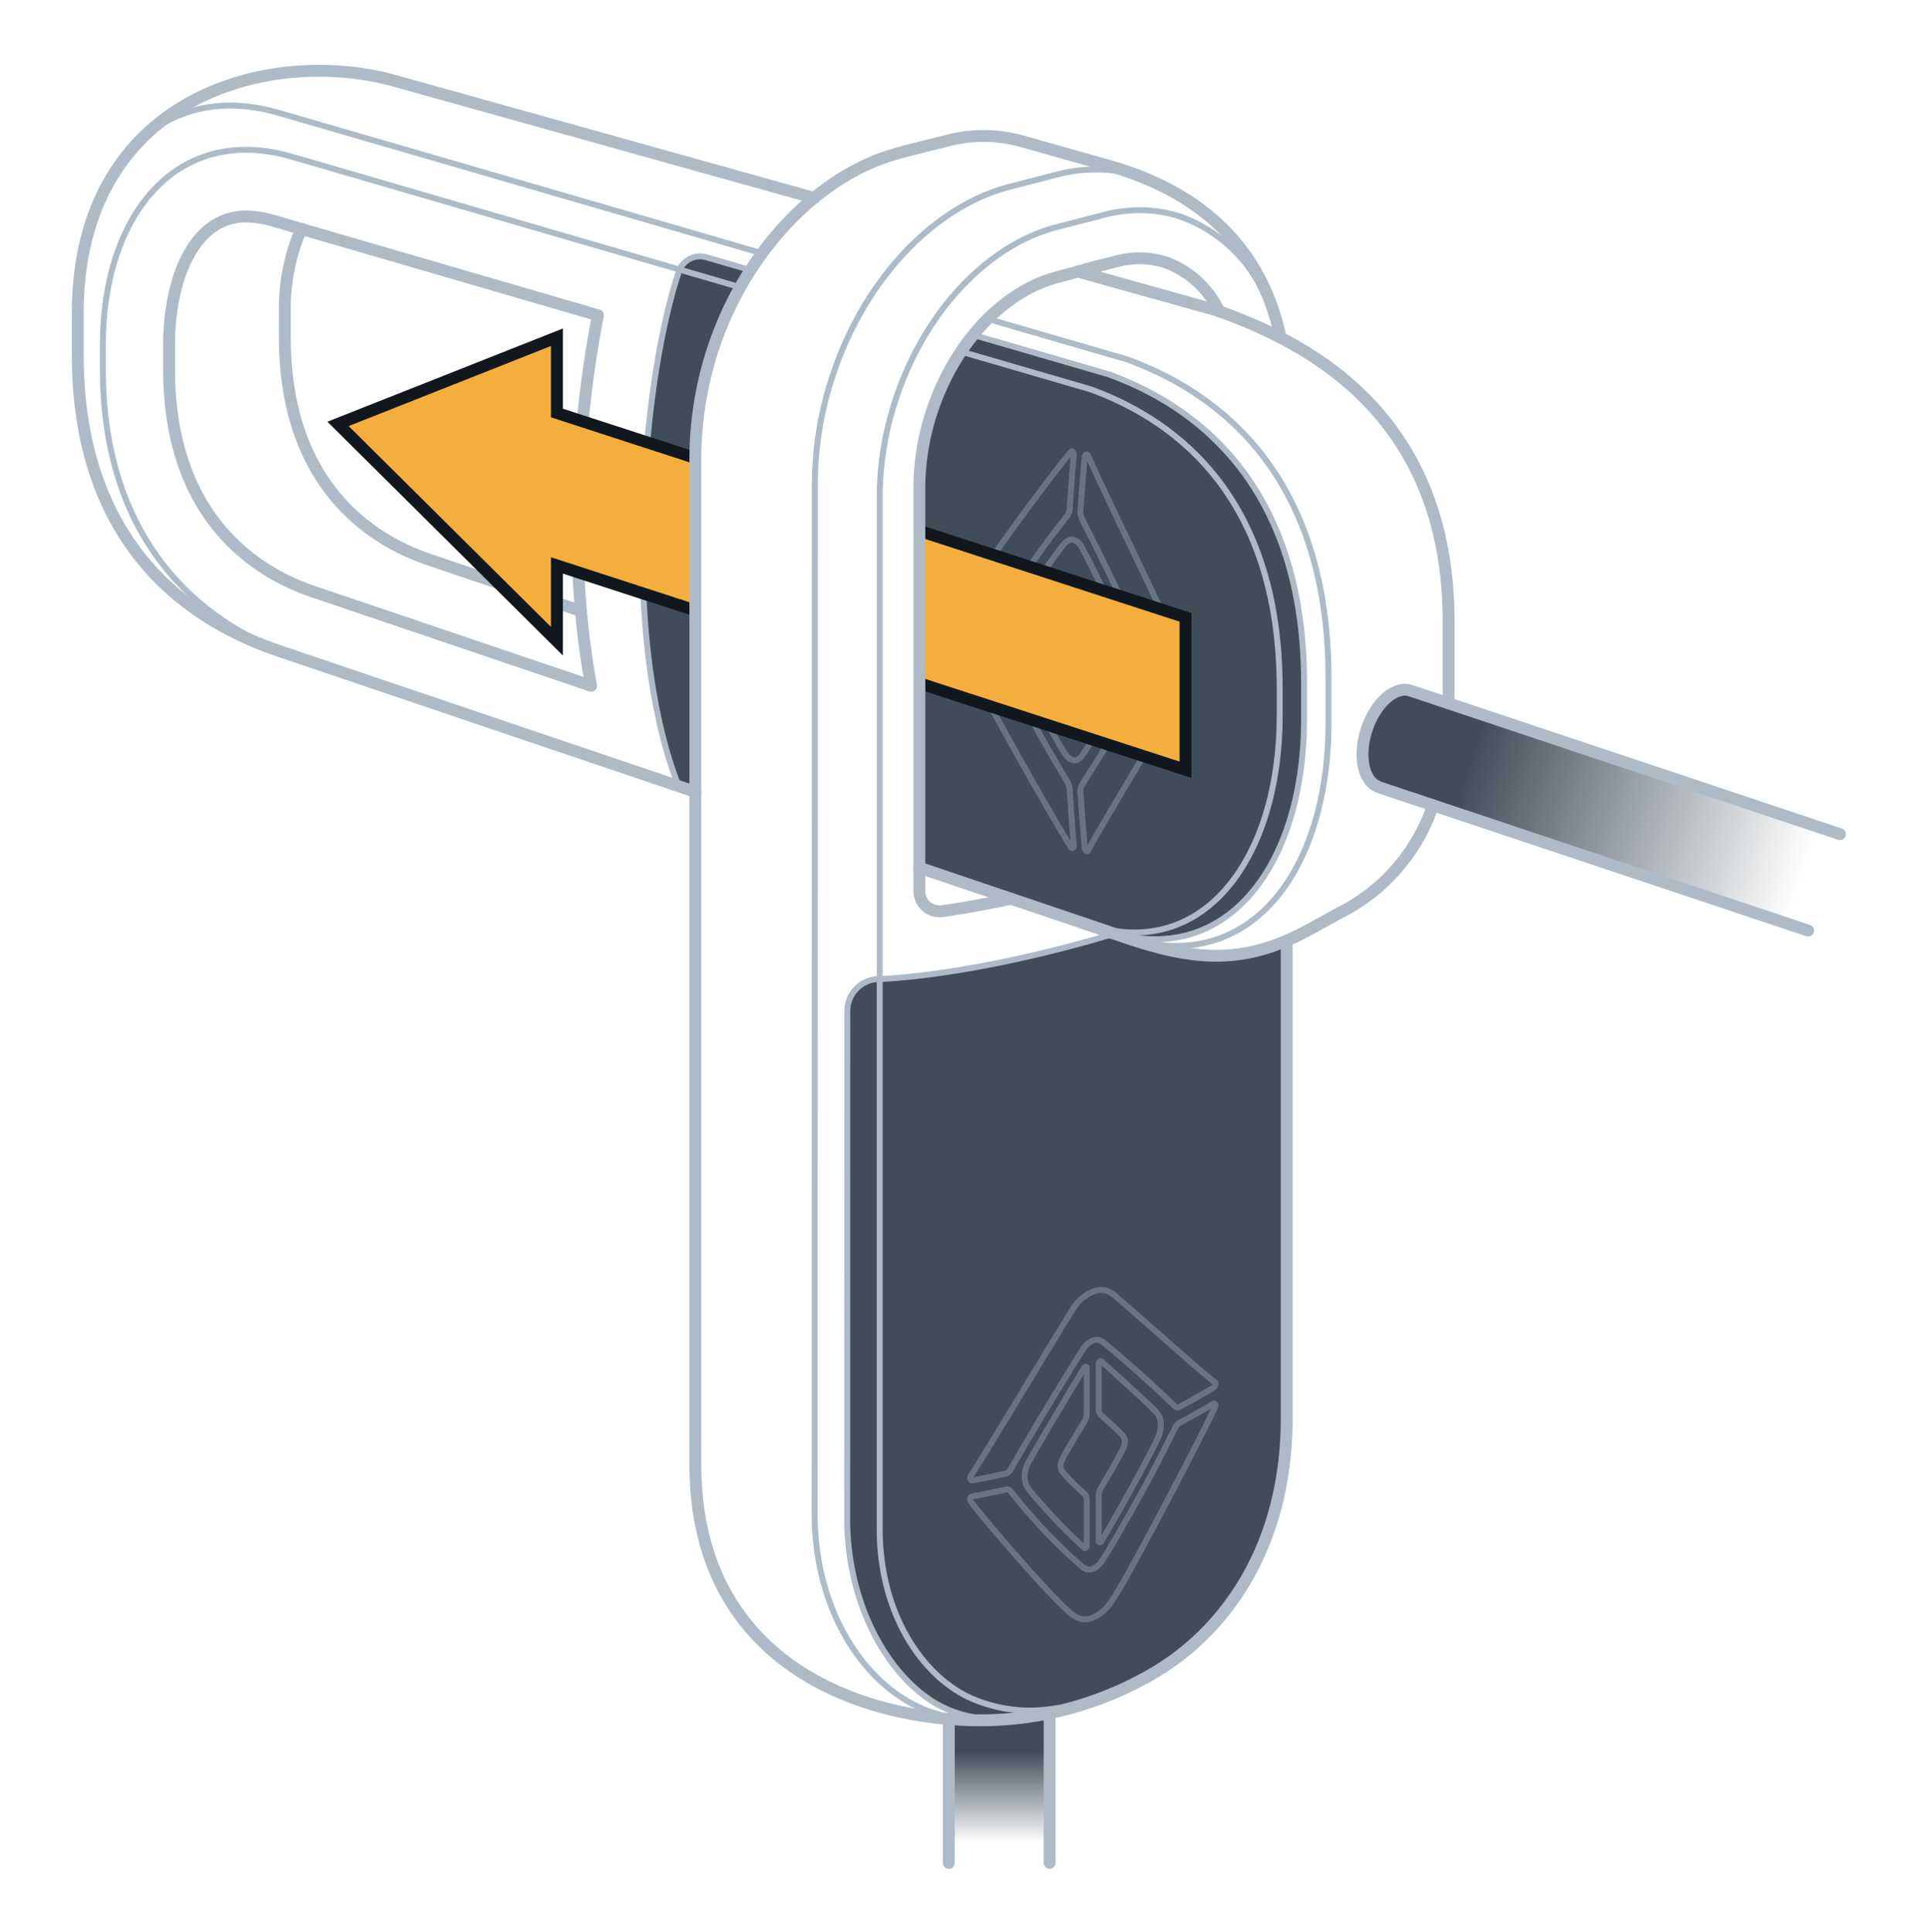 <svg xmlns="http://www.w3.org/2000/svg" xmlns:xlink="http://www.w3.org/1999/xlink" width="162.186" height="162.499" viewBox="0 0 162.186 162.499"><defs><linearGradient id="linear-gradient" x1="123.454" y1="64.387" x2="151.714" y2="73.386" gradientUnits="userSpaceOnUse"><stop offset="0" stop-color="#404d59"/><stop offset="1" stop-color="#404d59" stop-opacity="0"/></linearGradient><linearGradient id="linear-gradient-2" x1="84.055" y1="147.34" x2="84.055" y2="155.066" xlink:href="#linear-gradient"/></defs><g id="below"><path d="M93.736,78.536l-.082.024q-1.446.438-3.134.893c-10.355,2.779-16.551,2.894-16.551,2.894a2.706,2.706,0,0,0-2.695,2.716c0,12.953-.01,42.649-.01,42.649,0,8.022,4.19,14.419,8.706,16.184a10.352,10.352,0,0,0,4.085.713h.721a28.822,28.822,0,0,0,12.6-4.07c6.184-3.808,10.869-11.012,10.869-21.261V79.123c-4.417,1.892-8.2,1.545-13.418-.219Z" style="fill:#404d59"/><path d="M57.167,66.267s-3.115-6.551-3.115-19.732c0-15.557,3.115-23.856,3.115-23.856a1.884,1.884,0,0,1,2.245-1.041l3.726,1.084A29.489,29.489,0,0,0,58.5,38.657V66.61l-1.39-.471" style="fill:#404d59"/><path d="M81.869,28.171l11.417,3.321C99.573,33.78,109.62,39.851,109.7,57.27c0,.072,0,.379,0,.451v2.386c0,.121,0,.63,0,.75-.125,12.011-6.569,20.6-16.413,17.517l0,.009-15.946-5.4V41.012A20.515,20.515,0,0,1,78.394,34.6,20.194,20.194,0,0,1,81.869,28.171Z" style="fill:#404d59"/><path d="M152.1,78.277,116,66.217v-.009c-1.31-.437-1.771-2.6-1.036-4.845s2.393-3.7,3.7-3.268l36.109,12.069" style="fill:url(#linear-gradient)"/><rect x="79.814" y="144.609" width="8.481" height="12.089" style="fill:url(#linear-gradient-2)"/></g><g id="illustration"><path d="M58.5,66.61,23.471,54.754C16.96,52.55,6.539,46.689,6.539,29.823V26.344C6.539,8.138,22.68,3.858,33.21,6.8L68.488,16.65" style="fill:none;stroke:#aebbc7;stroke-linecap:round;stroke-linejoin:round"/><path d="M120.546,67.737a15.737,15.737,0,0,1-7.887,9.069l-2.5,1.374c-5.294,2.9-9.388,2.739-15.341.724L77.337,72.985" style="fill:none;stroke:#aebbc7;stroke-linecap:round;stroke-linejoin:round"/><path d="M90.663,22.843l11.77,3.287c6.511,2.37,19.427,7.994,19.427,26.131V57.7q0,.741-.018,1.455" style="fill:none;stroke:#aebbc7;stroke-linecap:round;stroke-linejoin:round"/><path d="M64.11,21.308,23.471,9.5c-4.486-1.307-8.288-.484-11.145,1.835" style="fill:none;stroke:#aebbc7;stroke-linecap:round;stroke-linejoin:round;stroke-width:0.5px"/><path d="M94.823,78.9c10.254,3.211,16.932-5.542,16.932-18.118V57.045c0-18.137-10.421-24.44-16.932-26.81L83.088,26.824" style="fill:none;stroke:#aebbc7;stroke-linecap:round;stroke-linejoin:round;stroke-width:0.5px"/><path d="M62.27,24.165l-4.117-1.2-33.6-9.783c-9.63-2.8-15.9,4.839-15.9,15.822v2.033c0,15.839,9.787,21.971,15.9,24.041" style="fill:none;stroke:#aebbc7;stroke-linecap:round;stroke-linejoin:round;stroke-width:0.5px"/><path d="M91.749,77.843c9.631,3.016,15.9-5.826,15.9-17.636v-2.28c0-17.033-9.787-22.952-15.9-25.178L80.834,29.571" style="fill:none;stroke:#aebbc7;stroke-linecap:round;stroke-linejoin:round;stroke-width:0.5px"/><path d="M88.992,143.66a12.334,12.334,0,0,1-6.862-.628C77.912,141.4,74,136.081,74,128.587V41.806a26.312,26.312,0,0,1,1.356-8.228c2.471-7.485,7.767-12.9,13.369-14.432l3.955-1.022a12.127,12.127,0,0,1,3.21-.444,10.86,10.86,0,0,1,3.462.561,12.209,12.209,0,0,1,7,6.51" style="fill:none;stroke:#aebbc7;stroke-linecap:round;stroke-linejoin:round;stroke-width:0.5px"/><path d="M82.476,144.7a12.674,12.674,0,0,1-4.665-.888c-4.816-1.9-9.283-7.98-9.283-16.53,0,0,.018-64.972.021-86.629a28.929,28.929,0,0,1,1.49-9.039C72.8,23.264,78.76,17.262,85.024,15.687l3.955-1.022a13.245,13.245,0,0,1,3.226-.409,11.91,11.91,0,0,1,3.8.617l.155.053" style="fill:none;stroke:#aebbc7;stroke-linecap:round;stroke-linejoin:round;stroke-width:0.5px"/><path d="M84.055,144.609a10.352,10.352,0,0,1-4.085-.713c-4.516-1.765-8.706-8.162-8.706-16.184,0,0,.008-29.7.01-42.649a2.706,2.706,0,0,1,2.695-2.716s6.2-.115,16.551-2.894q1.691-.454,3.134-.893" style="fill:none;stroke:#aebbc7;stroke-linecap:round;stroke-linejoin:round;stroke-width:0.5px"/><path d="M26.329,49.76c-4.523-1.531-12.108-6-12.108-18.723V29.005c0-5.373,2-10.794,6.471-10.794a8.378,8.378,0,0,1,2.319.363L50.3,26.519a92.6,92.6,0,0,0-1.69,18.43,67.9,67.9,0,0,0,1.114,12.735Z" style="fill:none;stroke:#aebbc7;stroke-linecap:round;stroke-linejoin:round"/><path d="M81.869,28.171l11.417,3.321C99.573,33.78,109.62,39.851,109.7,57.27c0,.072,0,.379,0,.451v2.386c0,.121,0,.63,0,.75-.125,12.011-6.569,20.6-16.413,17.517" style="fill:none;stroke:#aebbc7;stroke-linecap:round;stroke-linejoin:round;stroke-width:0.5px"/><path d="M57.167,66.267s-3.115-6.551-3.115-19.732c0-15.557,3.115-23.856,3.115-23.856a1.884,1.884,0,0,1,2.245-1.041l3.726,1.084" style="fill:none;stroke:#aebbc7;stroke-linecap:round;stroke-linejoin:round;stroke-width:0.5px"/><path d="M48.87,51.4l-12.8-4.336c-4.523-1.532-12.108-6-12.108-18.723V26.306a16.969,16.969,0,0,1,1.381-7.055" style="fill:none;stroke:#aebbc7;stroke-linecap:round;stroke-linejoin:round"/><path d="M102.2,116.269c-1.151-.823-7.467-6.546-8.658-7.475a1.663,1.663,0,0,0-1.617-.139h0a3.6,3.6,0,0,0-1.617,1.379c-1.191,1.843-7.507,12.413-8.658,14.12-.095.166-.01.388.133.364.579-.095,1.925-.357,2.738-.55.287-.066.372-.155.552-.464s1.077-1.856,1.077-1.859c1.141-1.961,3.931-6.572,4.952-8.148a1.851,1.851,0,0,1,.823-.735h0a.881.881,0,0,1,.823.1c1.021.791,3.811,3.262,4.952,4.347,0,0,.9.864,1.077,1.032s.265.2.551.041c.813-.431,2.16-1.2,2.739-1.552.143-.085.228-.372.133-.466" style="fill:none;stroke:#687581;stroke-linecap:round;stroke-linejoin:round;stroke-width:0.5px"/><path d="M81.65,126.279c1.151,1.593,7.467,8.871,8.658,9.6a1.594,1.594,0,0,0,1.617.193h0a3.568,3.568,0,0,0,1.617-1.434c1.191-1.647,7.506-13.771,8.658-16.248.095-.207.01-.392-.133-.307-.579.35-1.926,1.115-2.739,1.545a1.112,1.112,0,0,0-.551.627c-.18.363-1.077,2.141-1.077,2.139-1.141,2.286-3.931,7.263-4.952,8.821a1.82,1.82,0,0,1-.823.749h0a.864.864,0,0,1-.823-.118,45.714,45.714,0,0,1-4.952-5.02s-.9-1.087-1.077-1.312-.265-.27-.552-.2c-.813.194-2.159.462-2.738.557a.285.285,0,0,0-.133.409" style="fill:none;stroke:#687581;stroke-linecap:round;stroke-linejoin:round;stroke-width:0.5px"/><path d="M91.16,125.6a18.777,18.777,0,0,1-1.784-1.793.844.844,0,0,1-.145-.5,1.291,1.291,0,0,1,.145-.59c.342-.657,1.261-2.194,1.784-3.041a1.425,1.425,0,0,0,.264-.875V115.1c0-.149-.127-.194-.226-.033-1.164,1.924-3.756,6.254-4.623,7.829a2.546,2.546,0,0,0-.376,1.317h0a1.726,1.726,0,0,0,.376,1.114,49.807,49.807,0,0,0,4.623,4.859c.1.086.226-.038.226-.212v-3.7a.751.751,0,0,0-.264-.679" style="fill:none;stroke:#687581;stroke-linecap:round;stroke-linejoin:round;stroke-width:0.5px"/><path d="M92.691,125.018c.522-.857,1.441-2.464,1.783-3.162a1.386,1.386,0,0,0,.146-.606h0a.784.784,0,0,0-.146-.479,23.134,23.134,0,0,0-1.783-1.671.735.735,0,0,1-.265-.673v-3.694c0-.176.122-.3.226-.219,1.165,1.031,3.757,3.371,4.624,4.282a1.444,1.444,0,0,1,.376,1.028,2.967,2.967,0,0,1-.376,1.4c-.867,1.81-3.459,6.5-4.624,8.408-.1.165-.226.136-.226-.039V125.9a1.457,1.457,0,0,1,.265-.883" style="fill:none;stroke:#687581;stroke-linecap:round;stroke-linejoin:round;stroke-width:0.5px"/><path d="M90.086,38.015c-1.379,1.577-7.951,10.432-8.757,12.192a5.3,5.3,0,0,0-.551,2.5h0a6.839,6.839,0,0,0,.551,2.728c.806,2.093,7.379,13.665,8.757,15.813.116.176.263.07.243-.165-.086-.955-.255-3.167-.335-4.5a1.662,1.662,0,0,0-.282-.949c-.2-.332-1.171-1.984-1.169-1.984-1.252-2.1-3.9-7.163-4.688-8.978a3.678,3.678,0,0,1-.294-1.391h0a2.921,2.921,0,0,1,.294-1.269,72.2,72.2,0,0,1,4.688-7.039s.97-1.251,1.169-1.5a1.179,1.179,0,0,0,.282-.834c.08-1.3.248-3.44.335-4.359.02-.227-.127-.395-.243-.266" style="fill:none;stroke:#687581;stroke-linecap:round;stroke-linejoin:round;stroke-width:0.5px"/><path d="M91.525,71.546c.857-1.685,6.377-10.757,7.315-12.49a5.616,5.616,0,0,0,.515-2.507h0a7.131,7.131,0,0,0-.515-2.72c-.938-2.121-6.458-13.476-7.315-15.515-.088-.171-.261-.07-.281.157-.086.919-.259,3.06-.34,4.359a1.424,1.424,0,0,0,.172.927c.16.324.977,1.944.979,1.944,1.032,2.059,3.431,7.066,4.233,8.884a3.767,3.767,0,0,1,.284,1.389h0a3.021,3.021,0,0,1-.284,1.272c-.8,1.486-3.2,5.5-4.233,7.133,0,0-.819,1.282-.979,1.54a1.129,1.129,0,0,0-.172.856c.081,1.331.254,3.544.34,4.5.021.235.193.408.281.273" style="fill:none;stroke:#687581;stroke-linecap:round;stroke-linejoin:round;stroke-width:0.5px"/><path d="M92.069,56.279c-.437.755-1.24,2.075-1.6,2.555a.347.347,0,0,1-.362.16.574.574,0,0,1-.373-.312c-.384-.633-1.234-2.3-1.679-3.232-.186-.384-.3-.49-.529-.537l-2.511-.519c-.1-.021-.162.172-.077.35.993,2.088,3.493,6.8,4.494,8.405.44.762.853.785.853.785h0s.417.148.794-.444c.843-1.227,3.1-4.952,4.1-6.628.083-.151.029-.36-.089-.384l-2.5-.518c-.227-.047-.343.011-.525.319" style="fill:none;stroke:#687581;stroke-linecap:round;stroke-linejoin:round;stroke-width:0.5px"/><path d="M92.071,53.8c-.437-.936-1.24-2.588-1.6-3.215a.549.549,0,0,0-.362-.31h0a.366.366,0,0,0-.373.158,29.973,29.973,0,0,0-1.679,2.537c-.186.308-.3.366-.529.319l-2.5-.518c-.118-.024-.17-.233-.085-.383a75.188,75.188,0,0,1,4.494-6.547c.44-.58.853-.432.853-.432s.417.024.794.772c.842,1.576,3.1,6.235,4.1,8.325.082.185.029.372-.09.347l-2.5-.517c-.227-.047-.343-.153-.525-.536" style="fill:none;stroke:#687581;stroke-linecap:round;stroke-linejoin:round;stroke-width:0.5px"/><path d="M152.1,78.277,116,66.217v-.009c-1.31-.437-1.771-2.6-1.036-4.845s2.393-3.7,3.7-3.268l36.109,12.069" style="fill:none;stroke:#aebbc7;stroke-linecap:round;stroke-linejoin:round"/><line x1="88.295" y1="144.609" x2="88.295" y2="156.698" style="fill:none;stroke:#aebbc7;stroke-linecap:round;stroke-linejoin:round"/><line x1="79.814" y1="156.698" x2="79.814" y2="144.609" style="fill:none;stroke:#aebbc7;stroke-linecap:round;stroke-linejoin:round"/><polyline points="58.499 51.349 46.849 47.562 46.849 53.935 28.436 35.656 46.849 28.367 46.849 34.74 58.537 38.539" style="fill:#f4ae3d;stroke:#12171d"/><polyline points="77.337 44.65 99.726 51.927 99.726 64.749 77.299 57.46" style="fill:#f4ae3d;stroke:#12171d"/><path d="M108.241,79.123v40.155c0,10.249-4.685,17.453-10.869,21.261a28.9,28.9,0,0,1-14.9,4.165c-9.8,0-23.977-4.646-23.977-21.533V38.657c0-12.865,8.212-23.141,16.578-25.627,1.5-.446,3.026-.794,4.543-1.178a11.948,11.948,0,0,1,6.211-.009l7.4,2.085c9.336,2.632,13.229,8.433,14.5,14.478" style="fill:none;stroke:#aebbc7;stroke-linecap:round;stroke-linejoin:round"/><path d="M85.046,75.6c-1.416.3-3.46.706-5.763,1.04a1.7,1.7,0,0,1-1.359-.4,1.724,1.724,0,0,1-.587-1.3V41.012A20.515,20.515,0,0,1,78.394,34.6c1.919-5.811,6.022-10.019,10.37-11.237l2.576-.7,0-.016,2.395-.619a8.16,8.16,0,0,1,2.16-.3,6.858,6.858,0,0,1,2.195.355,7.984,7.984,0,0,1,4.272,3.718c.074.129.146.258.215.389" style="fill:none;stroke:#aebbc7;stroke-linecap:round;stroke-linejoin:round"/></g></svg>
